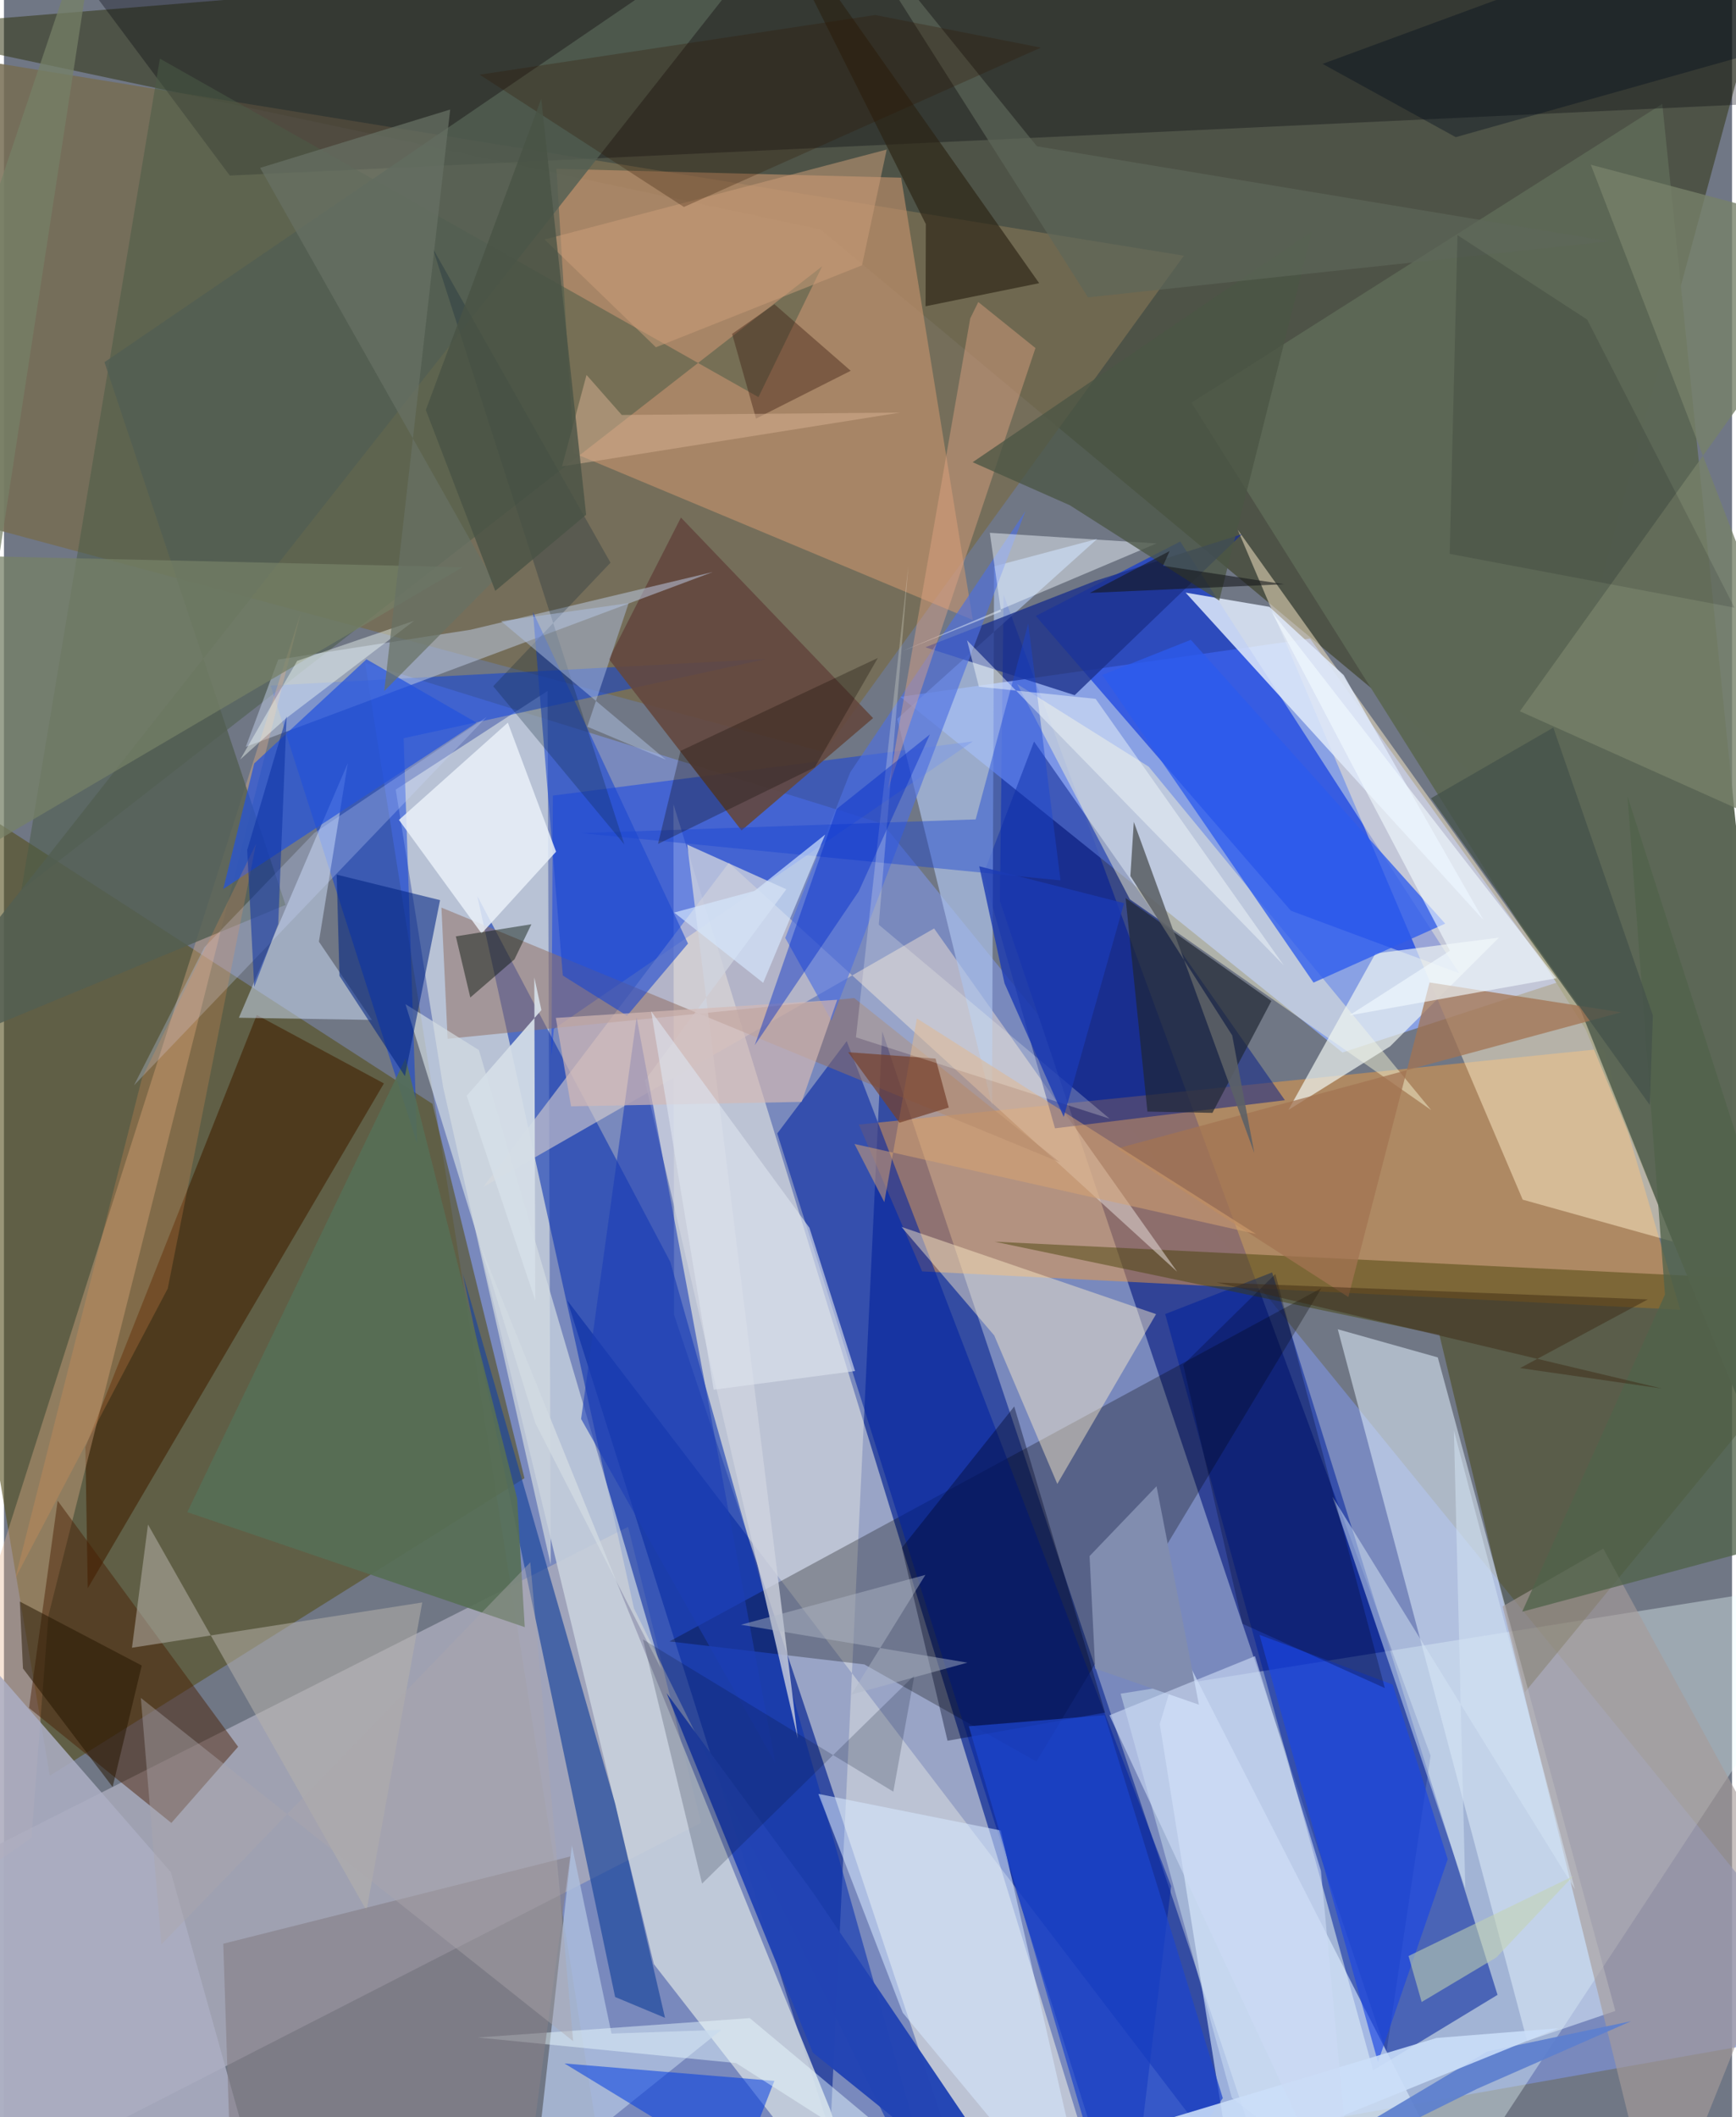 <svg xmlns="http://www.w3.org/2000/svg" width="228" height="278" viewBox="0 0 836 1024"><path fill="#707785" d="M0 0h836v1024H0z"/><path fill="#7d91d4" fill-opacity=".714" d="M425.164 398.463l-250.447-77.828L295.57 1086 898 979.56z"/><path fill="#323412" fill-opacity=".537" d="M395.05 110.933l345.61 287.863L865.46-62-62 13.748z"/><path fill="#001e8d" fill-opacity=".573" d="M424.907 498.852L621.602 1086 272.538 629.003l127.203 402.49z"/><path fill="#fffeec" fill-opacity=".498" d="M530.135 1059.178L323.883 388.964l.304 246.975L474.242 1086z"/><path fill="#304296" fill-opacity=".973" d="M483.595 287.672l-1.79 148.147 186.972 556.91 21.398-143.536z"/><path fill="#91adff" fill-opacity=".776" d="M631.853 308.844l-198.205 28.197 213.867 172.01 103.878-33.866z"/><path fill="#554f1d" fill-opacity=".6" d="M207.277 533.894l44.528 181.056L22.18 858.858-62 359.756z"/><path fill="#edffff" fill-opacity=".361" d="M685.062 1086L898 762.21l-357.79 56.963 53.816 195.462z"/><path fill="#f09c3f" fill-opacity=".482" d="M444.18 614.92l-30.61-71.014 360.3-36.716 37.01 126.295z"/><path fill="#a9aaba" fill-opacity=".816" d="M301.958 738.493L-62 922.065V1086l399.283-204.385z"/><path fill="#766c52" fill-opacity=".843" d="M-17.029 252.592l413.894 111.194 173.94-240.114L-34.668 25.52z"/><path fill="#002ee0" fill-opacity=".596" d="M569.042 261.919l135.002 208.839-81.462-30.27-123.404-142.573z"/><path fill="#d7dfe1" fill-opacity=".663" d="M189.527 381.9l22.916 143.836 52.084 231.182-1.546-422.737z"/><path fill="#0a33b2" fill-opacity=".58" d="M228.987 433.371l75.78 344.574 152.021 307.988-134.423-475.598z"/><path fill="#00219d" fill-opacity=".545" d="M722.55 964.845l-60.203 36.516-100.58-365.799 51.733-20.13z"/><path fill="#c8d2dd" fill-opacity=".882" d="M314.403 949.967L420.367 1086l-20.67-65.724-170.113-420.1z"/><path fill="#3f3d00" fill-opacity=".443" d="M898 621.107L735.83 818.414l-41.406-172.848-215.188-45.005z"/><path fill="#5c6755" fill-opacity=".988" d="M802.252 50.26l-227.78 144.496L765.26 498.002l109.957 266.781z"/><path fill="#c9956e" fill-opacity=".592" d="M468.704 299.857L434.038 85.945 267.27 81.659l8.487 137.524z"/><path fill-opacity=".282" d="M416.236 805.023l-94.26-11.13 315.381-170.891-137.89 228.962z"/><path fill="#ffefcc" fill-opacity=".49" d="M762.824 488.693l44.508 111.81-72.611-20.27-137.873-324.036z"/><path fill="#ddebf9" fill-opacity=".557" d="M779.548 972.618l-85.902-316.09-48.375-13.607 91.586 344.23z"/><path fill="#013ae3" fill-opacity=".475" d="M129.006 331.58l70.887 221.57-6.544-196.095 175.466-38.338z"/><path fill="#00000c" fill-opacity=".318" d="M855.188 49.865L109.258 84.91-.33-62H898z"/><path fill="#0337ed" fill-opacity=".443" d="M266.01 497.645l-1.158 13.062.703-125.904 203.173-26.228z"/><path fill="#ded3d0" fill-opacity=".573" d="M449.977 449.066l-218.061 125.01L350.66 417.343l216.902 197.749z"/><path fill="#4a5c47" fill-opacity=".529" d="M364.997 192.067L75.435 28.354 8.437 430.49l387.361-301.678z"/><path fill="#1c469c" fill-opacity=".675" d="M319.808 975.95L295.73 872.515 221.952 615.94l73.711 349.934z"/><path fill="#0023a1" fill-opacity=".565" d="M374.11 548.217l33.593-44.657 156.93 408.681L543.804 1086z"/><path fill="#001a88" fill-opacity=".486" d="M508.453 545.72l-34.618-122.944 24.497-64.106 121.355 173.464z"/><path fill="#acc2eb" fill-opacity=".69" d="M432.151 347.675l96.723-87.015-49.864 13.26-1.027 260.507z"/><path fill="#ddedff" fill-opacity=".612" d="M559.139 833.843l37.755 235.621 119.8 16.536-146.738-287.712z"/><path fill="#f7f5d4" fill-opacity=".471" d="M553.784 370.796l136.634 166.089-145.726-101.903-54.509-104.108z"/><path fill="#462709" fill-opacity=".667" d="M183.805 524.015L40.539 768.177l-1.158-68.22 82.918-209.05z"/><path fill="#dee9fa" fill-opacity=".859" d="M648.112 326.508l67.653 118.48-144.108-158.35 40.536 6.864z"/><path fill="#63483f" fill-opacity=".898" d="M292.642 318.752l34.858-68.43 92.96 97.002-63.649 54.338z"/><path fill="#ffefcd" fill-opacity=".451" d="M557.362 635.596l-123.197-42.198 44.9 52.503 30.515 71.828z"/><path fill="#917065" fill-opacity=".537" d="M411.335 482.716l99.406 79.412-299.095-123.15 2.984 63.456z"/><path fill="#bcc9e1" fill-opacity=".529" d="M225.709 304.588L342.9 276.672l-225.899 84.529 15.672-42.198z"/><path fill="#e5b58d" fill-opacity=".357" d="M-62 940.663l75.28-51.67 8.243-107.58L143.55 296.496z"/><path fill="#471d00" fill-opacity=".463" d="M80.986 881.7l-68.848-55.61L25.97 725.838l87.315 119.012z"/><path fill="#d4e5ff" fill-opacity=".478" d="M178.022 493.293l-25.66-37.835 13.992-86.41-52.712 123.204z"/><path fill="#535e52" fill-opacity=".816" d="M136.212 437.68L48.624 175.17 396.164-62-62 519.759z"/><path fill="#2244b4" fill-opacity=".976" d="M320.587 818.939l70.418 95.865L506.875 1086l-115.61-93.26z"/><path fill="#a69c9a" fill-opacity=".631" d="M866.084 918.308l-92.38-169.286L725 776.956l75.37 305.554z"/><path fill="#aebfdd" fill-opacity=".816" d="M256.696 1054.387l18.052-161.825 19.167 91.014 53.173-1.827z"/><path fill="#f1f6f2" fill-opacity=".686" d="M723.2 453.504l-59.697 7.633-42.127 75.713 49.206-30.762z"/><path fill="#2453dd" fill-opacity=".714" d="M228.626 349.54l-53.246-30.67-54.312 50.386-14.993 60.732z"/><path fill="#1e2631" fill-opacity=".671" d="M553.178 537.634l-10.563-103.282 70.517 49.78-28.502 54.122z"/><path fill="#1b318c" fill-opacity=".788" d="M517.983 336.237l80.904-77.883-70.742 22.54-82.393 32.172z"/><path fill="#4d70e0" fill-opacity=".647" d="M409.37 373.594l-31.405 80.053 22.37 39.984 93.807-246.404z"/><path fill="#d4dce2" fill-opacity=".675" d="M229.776 507.892l88.147 299.25-60.884-118.895-62.786-202.555z"/><path fill="#abaec3" fill-opacity=".863" d="M80.72 905.454L-28.529 779.991-43.544 1086l168.802-21.521z"/><path fill="#000625" fill-opacity=".384" d="M456.47 841.945l76.208-13.63-43.93-148.05-54.35 68.333z"/><path fill="#d0d3df" fill-opacity=".78" d="M330.546 408.521l47.944 21.587-68.455 92.48 74.019 318.305z"/><path fill="#1b47cf" fill-opacity=".592" d="M270.366 471.852l31.05 19.44 29.502-34.916-74.993-160.37z"/><path fill="#d6e7ff" fill-opacity=".561" d="M482.242 885.334L528.092 1086l-93.3-112.532-40.8-105.818z"/><path fill="#a27352" fill-opacity=".745" d="M782.273 489.626l-92.617-14.441-39.27 152.164-111.838-71.867z"/><path fill="#e9f1f9" fill-opacity=".839" d="M191.08 396.562l39.985 54.928 36.037-39.553-23.326-62.418z"/><path fill="#2c5aed" fill-opacity=".765" d="M697.213 446.729l-123.04-137.27-42.818 16.984L633.531 475.25z"/><path fill="#b7b3ab" fill-opacity=".525" d="M61.933 796.95l140.414-21.889-26.934 149.025-105.73-186.725z"/><path fill="#1c3eb6" fill-opacity=".588" d="M279.205 686.294l93.912 166.274-40.236-216.79-26.822-143.69z"/><path fill="#576f56" fill-opacity=".914" d="M248.255 724.72l-53.97-212.778L88.693 731.365l163.25 55.623z"/><path fill="#022583" fill-opacity=".573" d="M160.96 423.028l50.009 12.334-16.999 85.141-31.662-48.513z"/><path fill="#778169" fill-opacity=".792" d="M733.367 344.02L898 114.26 767.663 79.659 898 417.815z"/><path fill="#1945e4" fill-opacity=".639" d="M664.71 997.344l33.738-98.096-26.613-84.464-64.425-24.054z"/><path fill="#1c45cd" fill-opacity=".718" d="M466.78 834.95l65.71-5.386 57.153 185.242-49.7 71.194z"/><path fill="#033de1" fill-opacity=".541" d="M356.112 1049.018l16.583-42.56-101.533-8.435L415.517 1086z"/><path fill="#d3b9b4" fill-opacity=".671" d="M274.357 535.088l111.536-2.144 17.205-49.388-136.12 8.776z"/><path fill="#f0f8fe" fill-opacity=".459" d="M476.946 257.708l5.397 38.123-47.45 18.974 122.674-51.967z"/><path fill="#e4a586" fill-opacity=".431" d="M499.008 168.338l-71.374 213.454 39.817-227.768 3.908-7.935z"/><path fill="#2b2314" fill-opacity=".643" d="M360.57-62l85.413 170.39-.141 39.74 54.967-11.163z"/><path fill="#d6e6f6" fill-opacity=".506" d="M759.952 913.651L701.44 691.878l5.512 221.395-64.241-189.338z"/><path fill="#000523" fill-opacity=".282" d="M615.067 616.206l52.956 200.258-68.873-31.107-28.656-125.287z"/><path fill="#d7a372" fill-opacity=".522" d="M605.655 596.82l-194.19-43.523 14.428 28.138 15.771-88.84z"/><path fill="#4b5545" fill-opacity=".765" d="M632.968 111.633l-164.34 111.925 47.018 20.817 72.261 46.086z"/><path fill="#1b45d1" fill-opacity=".439" d="M511.134 425.808l-15.619-124.234-25.428 94.732-190.793 6.653z"/><path fill="#5d80cf" fill-opacity=".922" d="M712.651 1010.289l74.515-32.714-69.625 14.676L559.995 1086z"/><path fill="#d5dee7" fill-opacity=".925" d="M257.044 628.995l-.471-156.223 3.425 15.77-36.127 41.438z"/><path fill="#768066" fill-opacity=".733" d="M-25.33 419.513l73.39-479.45L-62 267.799l283.81 6.543z"/><path fill="#000e03" fill-opacity=".439" d="M255.161 447.026l-8.181 16.978-21.376 18.445-6.996-29.563z"/><path fill="#818daf" d="M527.918 807.06l-2.724-54.438 32.387-33.782 20.51 105.658z"/><path fill="#0a2032" fill-opacity=".259" d="M300.136 408.444L207.39 119.992l86.035 152.16-56.74 59.749z"/><path fill="#f2fafe" fill-opacity=".624" d="M650.823 491.122l100.196-17.984-137.906-177.596 86.417 164.294z"/><path fill="#b1c3e7" fill-opacity=".478" d="M240.475 300.439l79.807 67.036-38.068-15.998 19.996-59.756z"/><path fill="#000f26" fill-opacity=".196" d="M430.253 866.577l-121.12-73.634 28.597 118.09 102.726-100.746z"/><path fill="#cbdef9" fill-opacity=".875" d="M693.015 985.698l-143.171 43.123 39.066 18.382 162.917-66.194z"/><path fill="#51624a" fill-opacity=".773" d="M785.445 385.26l18.103 240.854-69.058 153.395L898 735.855z"/><path fill="#eafbff" fill-opacity=".463" d="M354.174 997.84L492.442 1086l-131.65-109.91-131.541 9.377z"/><path fill="#dde2ed" fill-opacity=".631" d="M343.36 672.153l68.375-9.028-22.074-69.307-76.562-104.693z"/><path fill="#857f87" fill-opacity=".624" d="M106.094 940.115l167.85-42.2-17.878 134.212-146.299 19.699z"/><path fill="#cad8ff" fill-opacity=".278" d="M150.077 402.922l-53.1 55.254-34.086 66.77 170.544-178.11z"/><path fill="#3c1f12" fill-opacity=".416" d="M409.636 179.334l-45.798 23.126-11.588-40.981 20.483-14.314z"/><path fill="#100801" fill-opacity=".29" d="M316.42 408.178l75.854-37.088 30.49-52.856-95.47 44.955z"/><path fill="#76422e" fill-opacity=".722" d="M433.213 543.018l23.861-7.336-6.395-23.68-42.275-3.086z"/><path fill="#cc9d79" fill-opacity=".522" d="M427.047 72.34l-11.94 55.978-99.713 39.65-53.845-52.135z"/><path fill="#d5e6fd" fill-opacity=".667" d="M363.107 430.888l34.207-27.266-30.023 71.732-43.056-33.988z"/><path fill="#b0b9c9" fill-opacity=".455" d="M466.086 804.165l-56.107 15.427 35.789-57.868-89.219 24.105z"/><path fill="#5c6166" fill-opacity=".882" d="M594.184 500.767l10.717 56.938-58.315-160.179-1.654 26.18z"/><path fill="#aca7ad" fill-opacity=".42" d="M76.141 940.472l-9.908-119.24 209.128 166.02-20.732-231.62z"/><path fill="#ccdaf5" fill-opacity=".624" d="M654.099 1085.353l-16.987-180.517-31.902-103.822-70.397 28.61z"/><path fill="#d5b192" fill-opacity=".51" d="M269.973 225.573l11.862-44.225 17.044 19.363 134.587-1.146z"/><path fill="#f79753" fill-opacity=".22" d="M5.478 763.337l61.324-242.002 55.15-113.223-42.722 215.12z"/><path fill="#45524a" fill-opacity=".757" d="M749.543 351.92l-59.18 34.163L796.247 534.51l1.445-43.417z"/><path fill="#fbfcf0" fill-opacity=".239" d="M437.584 273.121l-25.417 228.592 122.714 39.347-111.675-93.82z"/><path fill="#3a2811" fill-opacity=".447" d="M586.686 620.293l208.584 8.183-61.814 33.22 68.747 9.915z"/><path fill="#042cc9" fill-opacity=".439" d="M413.52 431.12l34.426-75.903-45.092 36.052-39.635 114.26z"/><path fill="#f6fff7" fill-opacity=".42" d="M136.264 347.605l62.148-47.36-56.562 19.395-27.564 47.715z"/><path fill="#f7fefd" fill-opacity=".443" d="M465.91 309.697l5.74 22.457 56.46 5.856 91.052 128.917z"/><path fill="#677164" fill-opacity=".718" d="M183.98 334.224l31.892-281.246-91.949 28.215L236.751 280.98z"/><path fill="#261700" fill-opacity=".518" d="M7.674 774.62l58.984 30.933L52.566 864.3l-43.36-57.31z"/><path fill="#5e665a" fill-opacity=".675" d="M499.716 70.76L398.679-54.154l125.753 197.982 252.164-27.098z"/><path fill="#c4d4b2" fill-opacity=".553" d="M759.177 907.383l-79.686 38.672 6.35 22.25 36.171-21.591z"/><path fill="#1b3ab4" fill-opacity=".796" d="M484.042 475.588l-12.23-56.593 70.068 17.844-29.195 103.363z"/><path fill="#2f1700" fill-opacity=".278" d="M230.147 36.115L421.476 7.26l80.134 15.771-172.663 77.07z"/><path fill="#000c1b" fill-opacity=".369" d="M702.332 66.34l-64.426-35.433L890.308-62 898 11.288z"/><path fill="#495345" fill-opacity=".788" d="M259.924 47.77l21.717 201.191-43.969 36.832-33.581-87.48z"/><path fill="#00060a" fill-opacity=".125" d="M837.198 293.922l-71.261-139.339-62.753-40.854-3.775 154.16z"/><path fill="#15181b" fill-opacity=".58" d="M563.905 266.527l-3.191 7.129 58.524 8.91-93.923 4.206z"/><path fill="#0c31a4" fill-opacity=".549" d="M121.071 477.312l11.616-30.401 4.047-100.488-19.058 64.706z"/></svg>